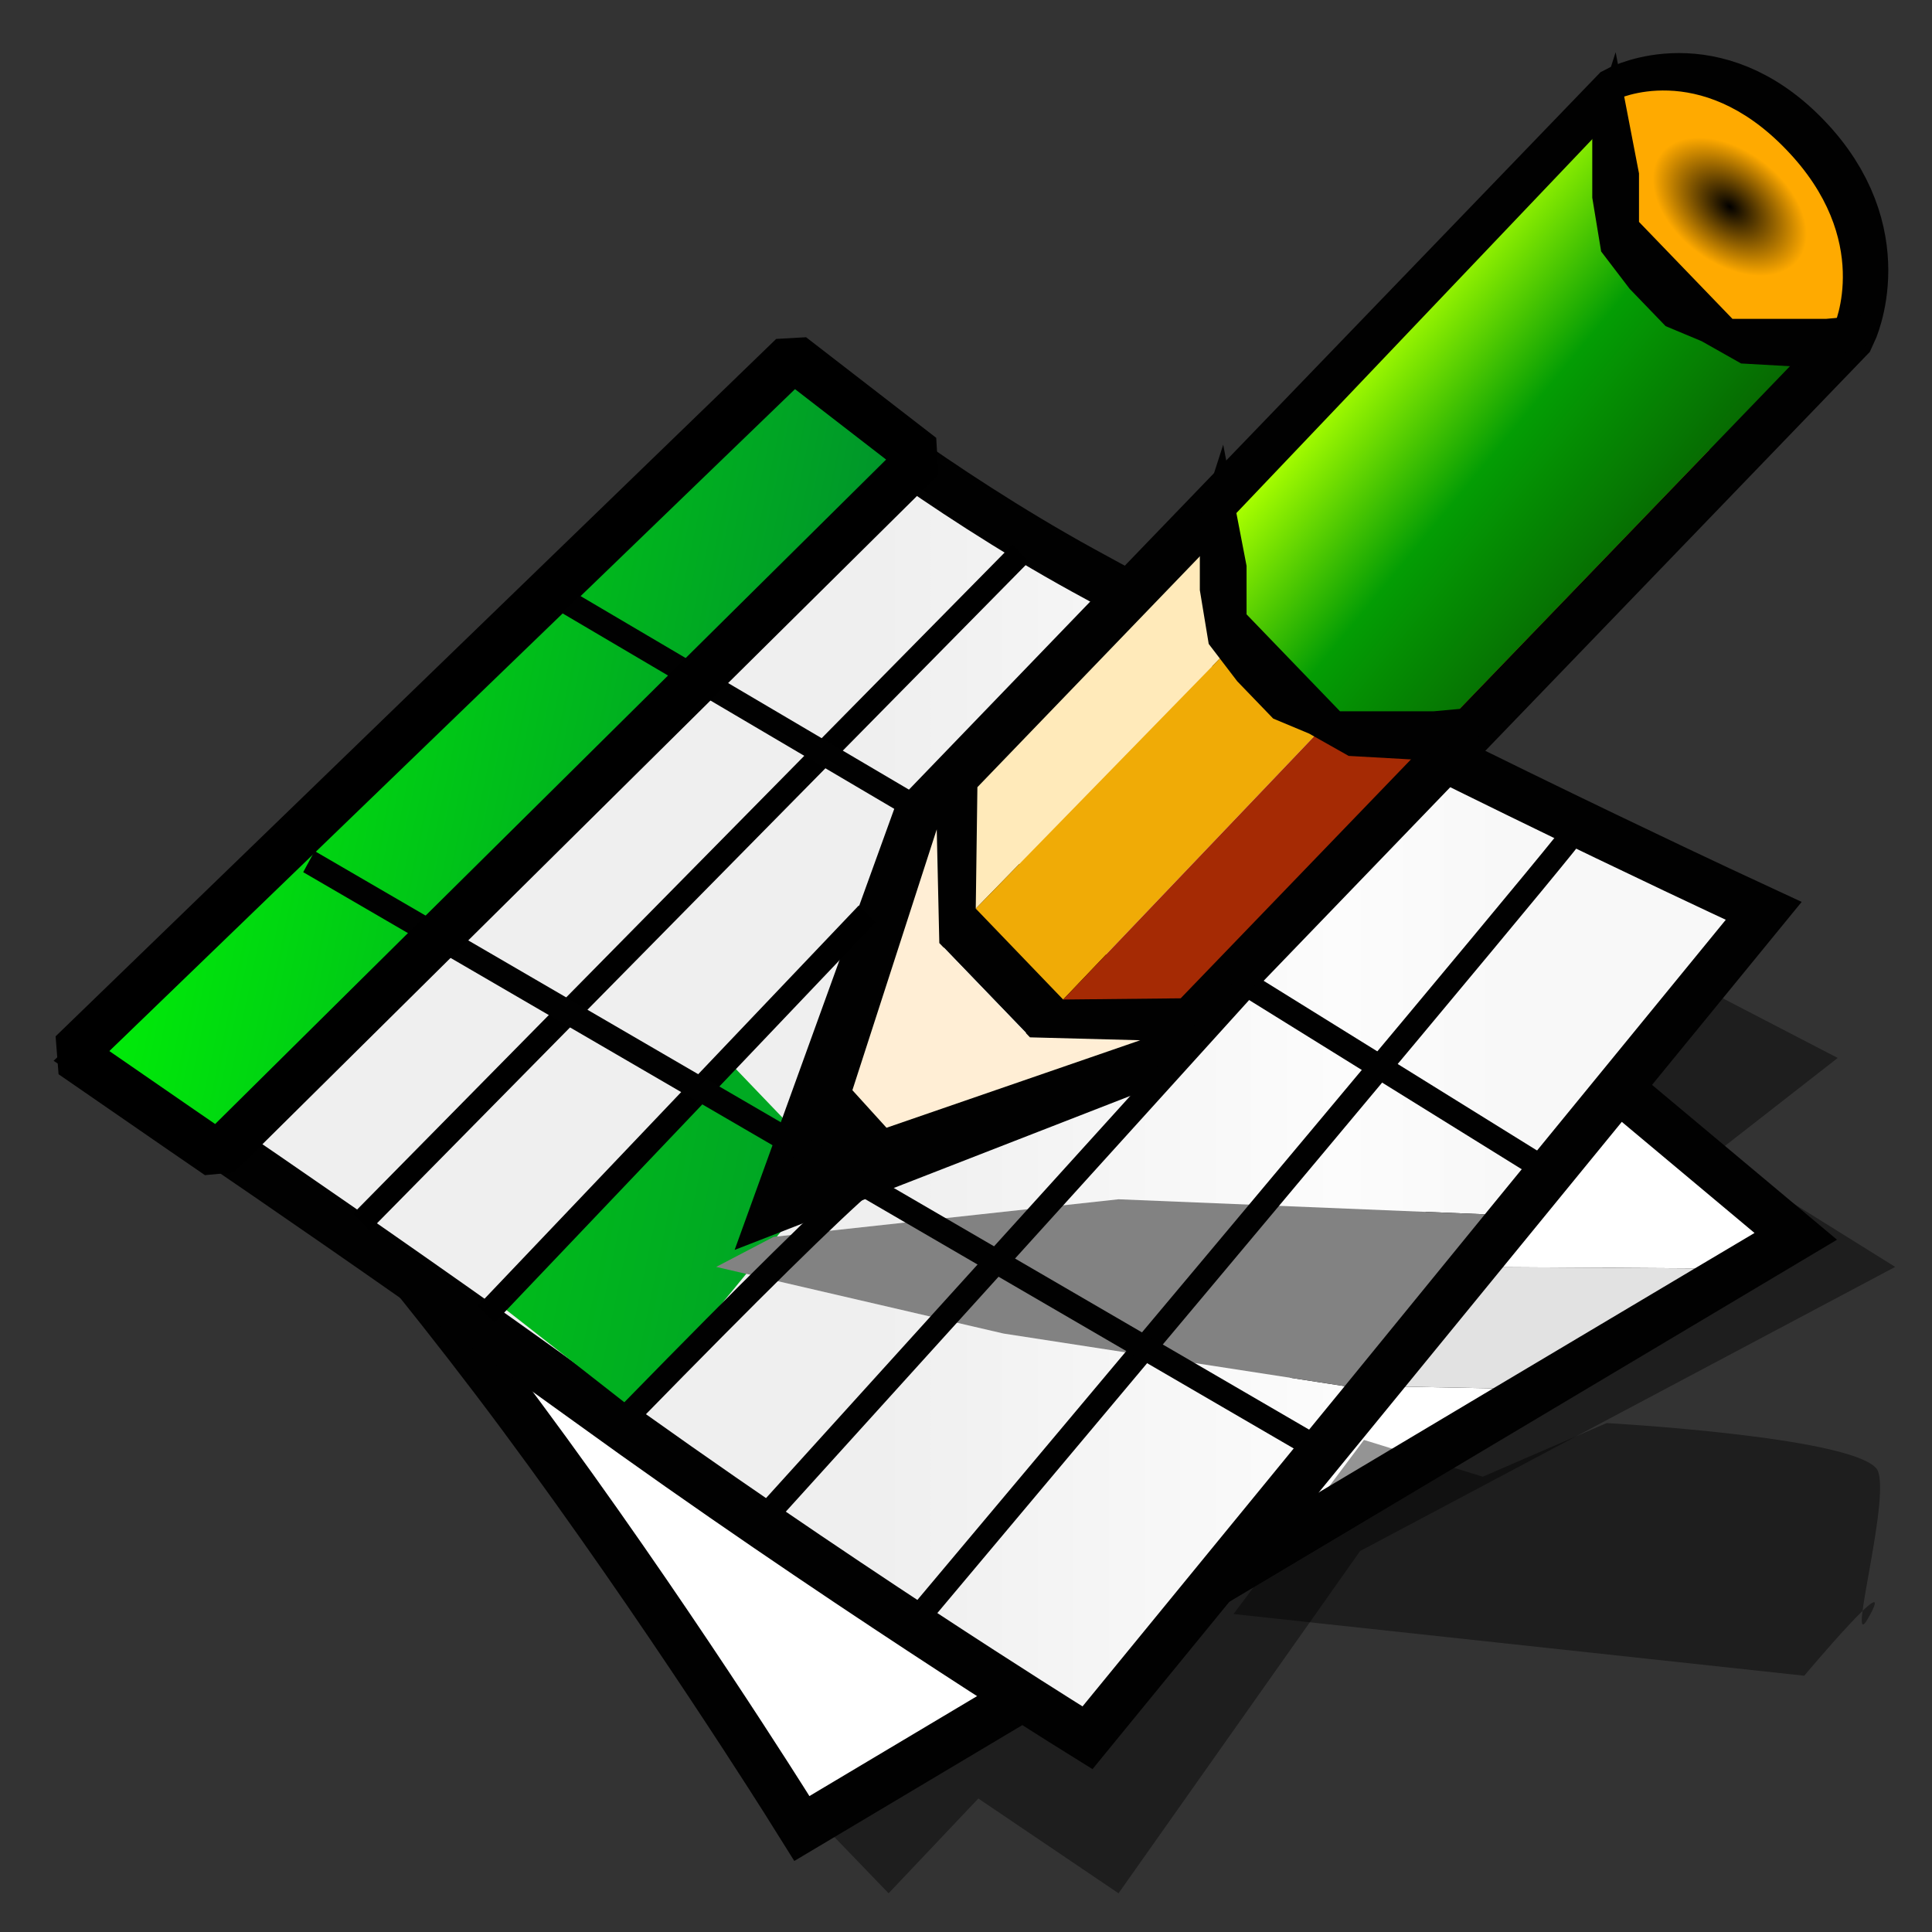 <?xml version="1.0" encoding="UTF-8" standalone="yes"?>
<svg version="1.1" width="64" height="64" color-interpolation="linearRGB"
     xmlns:svg="http://www.w3.org/2000/svg" xmlns="http://www.w3.org/2000/svg">
 <rect width="100%" height="100%" fill="#333333" stroke="none"/>
 <g>
  <path style="fill:#010101; fill-opacity:0.42"
        d="M33.22 76.3L35.68 78.76L39.52 74.85L45.52 78.76L55.86 64.64L78.76 52.92L72.6 49.22L75.06 51.68L44.3 66.46L33.22 76.3z
           M71.38 48L76.3 44.3L71.38 41.84L67.68 45.52L71.38 48z"
        transform="matrix(0.774,0,0,0.803,1.82,-0.527)"
  />
  <path style="fill:none; stroke:#010101; stroke-width:4"
        d="M7.67 43.06C7.67 43.06 14.6 50.46 20.75 58.46C26.91 66.46 32.29 74.75 32.29 74.75L72.74 51.52L39.38 24.6L7.67 43.06z"
        transform="matrix(0.774,0,0,0.803,1.82,-0.527)"
  />
  <radialGradient id="gradient0" gradientUnits="userSpaceOnUse" cx="0" cy="0" r="64" gradientTransform="matrix(0.179,0,0,0.08,61.132,88.853)">
   <stop offset="0.482" stop-color="#f1f1f1"/>
   <stop offset="1" stop-color="#ffffff"/>
  </radialGradient>
  <path style="fill:url(#gradient0)"
        d="M7.67 43.06C7.67 43.06 14.6 50.46 20.75 58.46C26.91 66.46 32.29 74.75 32.29 74.75L61.56 57.93L56.6 57.84L60.3 52.92L70.19 52.98L72.74 51.52L39.38 24.6L7.67 43.06z"
        transform="matrix(0.774,0,0,0.803,1.82,-0.527)"
  />
  <path style="fill:#e2e2e2"
        d="M61.56 57.93L56.6 57.84L60.3 52.92L70.19 52.98L61.56 57.93z"
        transform="matrix(0.774,0,0,0.803,1.82,-0.527)"
  />
  <path style="fill:none; stroke:#010101; stroke-width:4"
        d="M3.2 44.14C3.2 44.14 13.47 50.77 23.38 57.67C33.76 64.92 43.98 71.05 43.98 71.05L71.51 38.6C71.51 38.6 55.92 31.62 43.52 25.06C37.13 21.67 32 17.67 32 17.67L3.2 44.14z"
        transform="matrix(0.774,0,0,0.803,1.82,-0.527)"
  />
  <linearGradient id="gradient1" gradientUnits="userSpaceOnUse" x1="35.2" y1="59.42" x2="62.1" y2="59.42">
   <stop offset="0" stop-color="#efefef"/>
   <stop offset="0.737" stop-color="#fcfcfc"/>
   <stop offset="1" stop-color="#f8f8f8"/>
  </linearGradient>
  <path style="fill:url(#gradient1)"
        d="M3.2 44.14C3.2 44.14 13.47 50.77 23.38 57.67C33.76 64.92 43.98 71.05 43.98 71.05L55.2 57.84L40.6 55.67L28.3 52.92L30.76 51.68L45.52 50.13L61.2 50.75L71.51 38.6C71.51 38.6 55.92 31.62 43.52 25.06C37.13 21.67 32 17.67 32 17.67L3.2 44.14z"
        transform="matrix(0.774,0,0,0.803,1.82,-0.527)"
  />
  <linearGradient id="gradient2" gradientUnits="userSpaceOnUse" x1="8.67" y1="-24.37" x2="50.89" y2="-15.21">
   <stop offset="0" stop-color="#00ff00"/>
   <stop offset="0.478" stop-color="#00c119"/>
   <stop offset="1" stop-color="#007f33"/>
  </linearGradient>
  <path style="fill:url(#gradient2)"
        d="M17 44L24 37L27 40L21 47L17 44z"
        transform="matrix(1.092,0,0,1.139,-1.92,-6.823)"
  />
  <linearGradient id="gradient3" gradientUnits="userSpaceOnUse" x1="74.58" y1="114.11" x2="87.54" y2="114.11">
   <stop offset="0" stop-color="#828282"/>
   <stop offset="1" stop-color="#e0e0e0"/>
  </linearGradient>
  <path style="fill:url(#gradient3)"
        d="M55.2 57.84L40.6 55.67L28.3 52.92L30.76 51.68L45.52 50.13L61.2 50.75L55.2 57.84z"
        transform="matrix(0.774,0,0,0.803,1.82,-0.527)"
  />
  <path style="fill:none; stroke:#010101; stroke-width:4"
        d="M37.74 34.87L67.33 5.28C67.33 5.28 70.81 3.54 74.29 7.02C77.77 10.5 76.03 13.99 76.03 13.99L46.45 43.57L32.51 48.8L37.74 34.87z
           M39.07 34.53L39.48 38.35L42.97 41.84L46.76 42.22
           M62.56 11.03C62.4 12.38 62.59 14.48 64.72 16.59C66.83 18.7 68.93 18.91 70.26 18.73"
        transform="matrix(0.774,0,0,0.803,1.82,-0.527)"
  />
  <linearGradient id="gradient4" gradientUnits="userSpaceOnUse" x1="97.53" y1="42.88" x2="100.95" y2="39.45">
   <stop offset="0" stop-color="#ffeed5"/>
   <stop offset="0.549" stop-color="#dbab5f"/>
   <stop offset="0.808" stop-color="#ffeed5"/>
  </linearGradient>
  <path style="fill:url(#gradient4)"
        d="M37.74 34.87L37.85 39.56L41.73 43.45L46.45 43.57L35.59 47.18L34.13 45.63L37.74 34.87z"
        transform="matrix(0.774,0,0,0.803,1.82,-0.527)"
  />
  <linearGradient id="gradient5" gradientUnits="userSpaceOnUse" x1="94.26" y1="12.54" x2="100.58" y2="6.22">
   <stop offset="0" stop-color="#ffeaba"/>
   <stop offset="1" stop-color="#fff6e3"/>
  </linearGradient>
  <path style="fill:url(#gradient5)"
        d="M39.48 33.13L39.41 38.14L62.1 15.72V10.5L39.48 33.13z"
        transform="matrix(0.774,0,0,0.803,1.82,-0.527)"
  />
  <linearGradient id="gradient6" gradientUnits="userSpaceOnUse" x1="101.6" y1="18.06" x2="108.89" y2="10.77">
   <stop offset="0" stop-color="#f0ab06"/>
   <stop offset="1" stop-color="#fbb50d"/>
  </linearGradient>
  <path style="fill:url(#gradient6)"
        d="M39.41 38.14L43.15 41.89L65.59 19.21L62.1 15.72L39.41 38.14z"
        transform="matrix(0.774,0,0,0.803,1.82,-0.527)"
  />
  <linearGradient id="gradient7" gradientUnits="userSpaceOnUse" x1="110.71" y1="19.88" x2="118.41" y2="12.18">
   <stop offset="0" stop-color="#a52a04"/>
   <stop offset="1" stop-color="#fdb44b"/>
  </linearGradient>
  <path style="fill:url(#gradient7)"
        d="M43.15 41.89L48.18 41.84L70.81 19.21H65.59L43.15 41.89z"
        transform="matrix(0.774,0,0,0.803,1.82,-0.527)"
  />
  <linearGradient id="gradient8" gradientUnits="userSpaceOnUse" x1="65.78" y1="3.95" x2="76.91" y2="13.46">
   <stop offset="0" stop-color="#a9ff00"/>
   <stop offset="0.467" stop-color="#049d04"/>
   <stop offset="1" stop-color="#076602"/>
  </linearGradient>
  <path style="fill:url(#gradient8)"
        d="M66.9 5.28C66.9 5.28 65.59 8.76 69.07 12.24C72.55 15.72 76.03 13.99 76.03 13.99L59.06 30.96C59.06 30.96 55.47 32.58 51.99 29.1C48.5 25.62 50.25 22.14 50.25 22.14L66.9 5.28z"
        transform="matrix(0.774,0,0,0.803,1.82,-0.527)"
  />
  <radialGradient id="gradient9" gradientUnits="userSpaceOnUse" cx="0" cy="0" r="64" gradientTransform="matrix(0.047,0.033,-0.021,0.03,71.679,9.182)">
   <stop offset="0" stop-color="#010000"/>
   <stop offset="1" stop-color="#ffaa00"/>
  </radialGradient>
  <path style="fill:url(#gradient9)"
        d="M66.81 4.77C66.81 4.77 70.36 3.08 74.09 6.82C77.83 10.55 76.14 14.1 76.14 14.1C76.14 14.1 72.6 15.78 68.87 12.04C65.13 8.31 66.81 4.77 66.81 4.77z"
        transform="matrix(0.774,0,0,0.803,1.82,-0.527)"
  />
  <path style="fill:#010101"
        d="M50 19L51 24V26L53 28L54 29L55 30H58H59L60.91 29.83L61 31L58.14 31.99L55.37 31.84L53.68 30.92L52.14 30.3L50.6 28.76L49.38 27.22L49 25V22L50 19z"
        transform="matrix(0.774,0,0,0.803,1.82,-0.527)"
  />
  <path style="fill:#010101"
        d="M50 19L51 24V26L53 28L54 29L55 30H58H59L60.91 29.83L61 31L58.14 31.99L55.37 31.84L53.68 30.92L52.14 30.3L50.6 28.76L49.38 27.22L49 25V22L50 19z"
        transform="matrix(0.774,0,0,0.803,14.82,-13.527)"
  />
  <path style="fill:none; stroke:#000000; stroke-width:1"
        d="M13.12 51.07L41.33 23.48"
        transform="matrix(0.774,0,0,0.803,1.82,-0.527)"
  />
  <path style="fill:none; stroke:#000000; stroke-width:1"
        d="M18.46 54.87L34.76 38.36"
        transform="matrix(0.774,0,0,0.803,1.82,-0.527)"
  />
  <path style="fill:none; stroke:#010101; stroke-width:1"
        d="M24.71 58.87C29.84 53.81 33.19 50.63 34.76 49.33"
        transform="matrix(0.774,0,0,0.803,1.82,-0.527)"
  />
  <path style="fill:none; stroke:#010101; stroke-width:1"
        d="M30.15 63.49L50.97 41.33"
        transform="matrix(0.774,0,0,0.803,1.82,-0.527)"
  />
  <path style="fill:none; stroke:#010101; stroke-width:1"
        d="M37.12 67.18C55.72 45.84 65.02 35.1 65.02 34.97C65.02 34.76 64.92 34.76 65.02 34.76C65.09 34.76 65.05 34.9 64.92 35.17"
        transform="matrix(0.774,0,0,0.803,1.82,-0.527)"
  />
  <linearGradient id="gradient10" gradientUnits="userSpaceOnUse" x1="8.67" y1="-24.37" x2="50.89" y2="-15.21">
   <stop offset="0" stop-color="#00ff00"/>
   <stop offset="0.478" stop-color="#00c119"/>
   <stop offset="1" stop-color="#007f33"/>
  </linearGradient>
  <path style="fill:url(#gradient10)"
        d="M0.71 44.14L31.55 15.37L37.12 19.52L6.97 48.3C6.97 48.3 4.88 46.92 0.71 44.14z"
        transform="matrix(0.747,0,0,0.773,2.84,0.94)"
  />
  <path style="fill:none; stroke:#010101; stroke-width:1"
        d="M10.87 36.2L54.04 60.41"
        transform="matrix(0.774,0,0,0.803,1.82,-0.527)"
  />
  <path style="fill:none; stroke:#010101; stroke-width:1"
        d="M21.63 25.33L36.61 33.84"
        transform="matrix(0.774,0,0,0.803,1.82,-0.527)"
  />
  <path style="fill:none; stroke:#010101; stroke-width:1"
        d="M51.28 41.43L63.28 48.61"
        transform="matrix(0.774,0,0,0.803,1.82,-0.527)"
  />
  <path style="fill:none; stroke:#000000; stroke-width:0; stroke-linejoin:bevel"
        d="M1.73 43.37L31.33 16.09L36.82 19.38C36.75 19.86 26.97 29.19 7.48 47.38"
        transform="matrix(0.774,0,0,0.803,1.82,-0.527)"
  />
  <path style="fill:none; stroke:#000000; stroke-width:0; stroke-linejoin:bevel"
        d="M1.73 43.37L31.33 16.09L36.82 19.38C36.75 19.86 26.97 29.19 7.48 47.38"
        transform="matrix(0.774,0,0,0.803,1.82,-0.527)"
  />
  <path style="fill:none; stroke:#000000; stroke-width:0; stroke-linejoin:bevel"
        d="M0.71 44.14L31.55 15.37L37.12 19.52L6.97 48.3C6.97 48.3 4.88 46.92 0.71 44.14z"
        transform="matrix(0.774,0,0,0.803,1.82,-0.527)"
  />
  <path style="fill:none; stroke:#000000; stroke-width:2; stroke-linejoin:bevel"
        d="M0.71 44.14L31.55 15.37L37.12 19.52L6.97 48.3C6.97 48.3 4.88 46.92 0.71 44.14z"
        transform="matrix(0.774,0,0,0.803,1.82,-0.527)"
  />
  <path style="fill:#010101; fill-opacity:0.42"
        d="M42 52L61 53C61 53 64 49 63 51C62.33 52.32 63.62 46.62 63 46C62 45 54 45 54 45L50 47L46 46L42 52z"
        transform="matrix(0.998,0.055,-0.055,0.998,1.805,-0.739)"
  />
 </g>
</svg>
